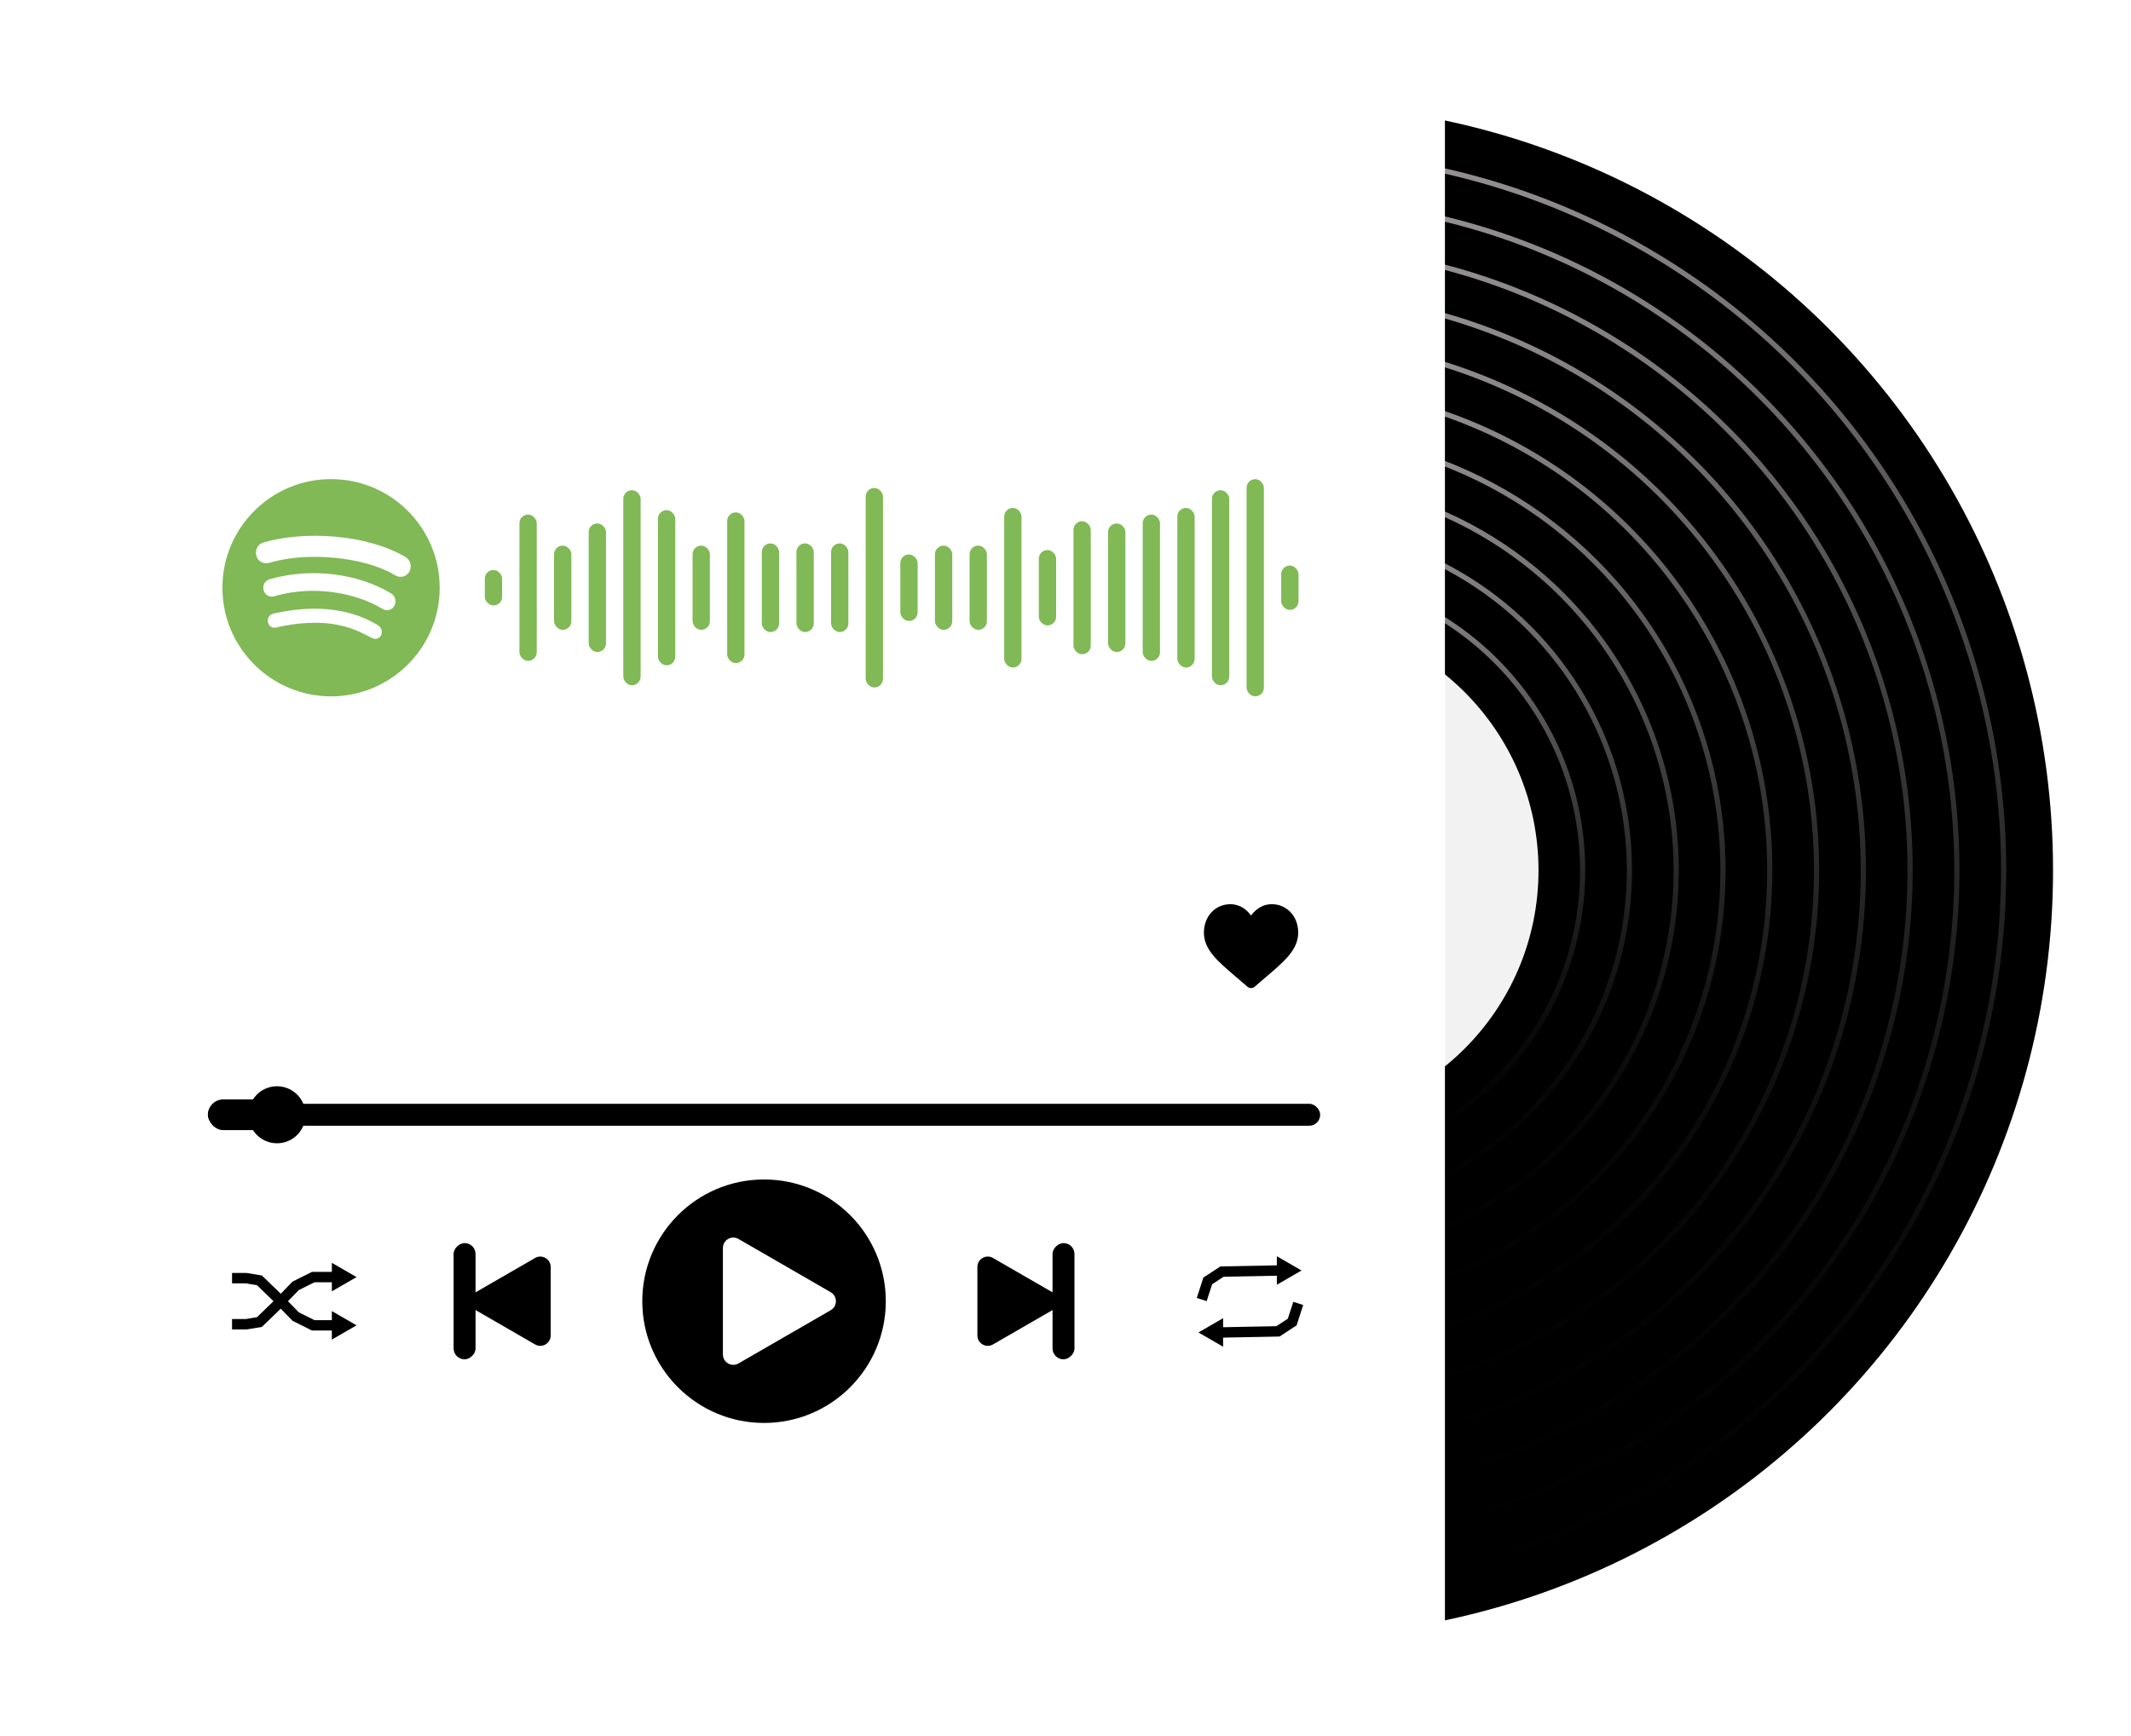 <svg width="410" height="334" viewBox="0 0 410 334" fill="none" xmlns="http://www.w3.org/2000/svg">
<g filter="url(#filter0_d)">
<circle cx="247.5" cy="163.5" r="147.5" fill="black"/>
<g opacity="0.8">
<circle cx="247.5" cy="163.5" r="138" stroke="url(#paint0_linear)"/>
<circle cx="247.5" cy="163.5" r="129" stroke="url(#paint1_linear)"/>
<circle cx="247.5" cy="163.5" r="120" stroke="url(#paint2_linear)"/>
<circle cx="247.5" cy="163.5" r="111" stroke="url(#paint3_linear)"/>
<circle cx="247.5" cy="163.5" r="102" stroke="url(#paint4_linear)"/>
<circle cx="247.5" cy="163.5" r="93" stroke="url(#paint5_linear)"/>
<circle cx="247.5" cy="163.5" r="84" stroke="url(#paint6_linear)"/>
<circle cx="247.5" cy="163.5" r="57" stroke="url(#paint7_linear)"/>
<circle cx="247.5" cy="163.5" r="75" stroke="url(#paint8_linear)"/>
<circle cx="247.5" cy="163.5" r="48" stroke="url(#paint9_linear)"/>
<circle cx="247.5" cy="163.5" r="66" stroke="url(#paint10_linear)"/>
</g>
<circle cx="247.5" cy="163.5" r="48.5" fill="#F2F2F2"/>
<circle cx="247.5" cy="163.5" r="2.5" fill="black"/>
</g>
<g filter="url(#filter1_d)">
<rect x="15" y="11" width="263" height="304" fill="white"/>
</g>
<path d="M239.999 189.878C240.193 190.048 240.442 190.142 240.701 190.142C240.959 190.142 241.208 190.048 241.402 189.878C242.137 189.236 242.844 188.633 243.469 188.101L243.469 188.1C245.297 186.543 246.875 185.198 247.973 183.873C249.201 182.392 249.772 180.987 249.772 179.453C249.772 177.962 249.261 176.586 248.333 175.58C247.394 174.561 246.105 174 244.704 174C243.657 174 242.698 174.331 241.853 174.984C241.427 175.314 241.041 175.717 240.701 176.187C240.361 175.717 239.974 175.314 239.548 174.984C238.704 174.331 237.745 174 236.698 174C235.296 174 234.008 174.561 233.068 175.58C232.14 176.586 231.629 177.962 231.629 179.453C231.629 180.987 232.201 182.392 233.429 183.873C234.527 185.198 236.105 186.543 237.933 188.101L237.936 188.104C238.56 188.635 239.266 189.237 239.999 189.878Z" fill="black"/>
<rect x="40" y="212.41" width="214" height="4.221" rx="2.11" fill="black"/>
<rect x="40" y="211.566" width="18.572" height="5.909" rx="2.955" fill="black"/>
<circle cx="53.296" cy="214.521" r="5.487" fill="black"/>
<circle cx="147" cy="250.399" r="23.426" fill="black"/>
<path d="M159.829 248.667C161.162 249.436 161.162 251.361 159.829 252.131L142.086 262.374C140.753 263.144 139.086 262.182 139.086 260.642L139.086 240.155C139.086 238.615 140.753 237.653 142.086 238.423L159.829 248.667Z" fill="white"/>
<path d="M202.459 248.666C203.793 249.436 203.793 251.361 202.459 252.131L191.048 258.719C189.715 259.489 188.048 258.526 188.048 256.987L188.048 243.81C188.048 242.271 189.715 241.308 191.048 242.078L202.459 248.666Z" fill="black"/>
<rect x="202.505" y="261.584" width="22.371" height="4.221" rx="2.11" transform="rotate(-90 202.505 261.584)" fill="black"/>
<path d="M91.54 252.13C90.207 251.361 90.207 249.436 91.54 248.666L102.952 242.078C104.285 241.308 105.952 242.27 105.952 243.81L105.952 256.987C105.952 258.526 104.285 259.489 102.952 258.719L91.54 252.13Z" fill="black"/>
<rect x="91.495" y="239.213" width="22.371" height="4.221" rx="2.11" transform="rotate(90 91.495 239.213)" fill="black"/>
<path d="M250.413 244.489L245.664 247.23L245.664 241.747L250.413 244.489Z" fill="black"/>
<path d="M231.208 250.081L232.368 246.494L235.112 244.7L246.076 244.489" stroke="black" stroke-width="2"/>
<path d="M230.574 256.413L235.323 253.671L235.323 259.154L230.574 256.413Z" fill="black"/>
<path d="M249.779 250.82L248.618 254.408L245.875 256.202L234.911 256.413" stroke="black" stroke-width="2"/>
<path d="M68.597 245.756L63.848 248.497L63.848 243.014L68.597 245.756Z" fill="black"/>
<path d="M44.643 254.83H47.386L49.919 254.408L53.19 251.243L56.884 247.444L60.26 245.755H64.26" stroke="black" stroke-width="2"/>
<path d="M68.597 255.041L63.848 252.3L63.848 257.783L68.597 255.041Z" fill="black"/>
<path d="M44.643 245.967H47.386L49.919 246.389L53.19 249.554L56.884 253.353L60.26 255.042H64.26" stroke="black" stroke-width="2"/>
<path d="M63.694 134C75.231 134 84.595 124.636 84.595 113.099C84.595 101.562 75.231 92.198 63.694 92.198C52.157 92.198 42.793 101.562 42.793 113.099C42.793 124.636 52.157 134 63.694 134ZM72.18 122.95V122.952C70.774 122.952 66.334 118.027 53.856 120.583C53.527 120.669 53.097 120.803 52.853 120.803C51.26 120.803 50.955 118.418 52.669 118.054C59.571 116.53 66.625 116.664 72.641 120.263C74.076 121.179 73.467 122.95 72.18 122.95ZM74.449 117.424C74.252 117.372 74.31 117.544 73.409 117.07C68.141 113.953 60.289 112.695 53.301 114.592C52.897 114.702 52.677 114.811 52.298 114.811C50.432 114.811 49.938 112.005 51.97 111.432C60.184 109.124 68.996 110.471 75.13 114.12C75.813 114.524 76.083 115.048 76.083 115.78C76.074 116.689 75.367 117.424 74.449 117.424ZM50.714 104.387C58.592 102.081 70.514 102.809 77.927 107.135C79.828 108.231 79.08 111.002 77.06 111.002L77.058 111C76.619 111 76.349 110.891 75.97 110.671C69.973 107.09 59.242 106.231 52.299 108.17C51.995 108.254 51.615 108.388 51.211 108.388C50.098 108.388 49.248 107.519 49.248 106.399C49.248 105.254 49.957 104.606 50.714 104.387Z" fill="#80B955"/>
<rect x="93.276" y="109.687" width="3.331" height="6.825" rx="1.665" fill="#80B955"/>
<rect x="99.938" y="99.023" width="3.331" height="28.152" rx="1.665" fill="#80B955"/>
<rect x="106.6" y="104.995" width="3.331" height="16.209" rx="1.665" fill="#80B955"/>
<rect x="113.262" y="100.73" width="3.331" height="24.74" rx="1.665" fill="#80B955"/>
<rect x="119.924" y="94.332" width="3.331" height="37.536" rx="1.665" fill="#80B955"/>
<rect x="126.586" y="98.17" width="3.331" height="29.858" rx="1.665" fill="#80B955"/>
<rect x="133.248" y="104.995" width="3.331" height="16.209" rx="1.665" fill="#80B955"/>
<rect x="139.909" y="98.597" width="3.331" height="29.005" rx="1.665" fill="#80B955"/>
<rect x="146.571" y="104.569" width="3.331" height="17.062" rx="1.665" fill="#80B955"/>
<rect x="153.233" y="104.569" width="3.331" height="17.062" rx="1.665" fill="#80B955"/>
<rect x="159.895" y="104.569" width="3.331" height="17.062" rx="1.665" fill="#80B955"/>
<rect x="166.557" y="93.905" width="3.331" height="38.389" rx="1.665" fill="#80B955"/>
<rect x="173.219" y="106.701" width="3.331" height="12.796" rx="1.665" fill="#80B955"/>
<rect x="179.881" y="104.995" width="3.331" height="16.209" rx="1.665" fill="#80B955"/>
<rect x="186.543" y="104.995" width="3.331" height="16.209" rx="1.665" fill="#80B955"/>
<rect x="193.205" y="97.744" width="3.331" height="30.711" rx="1.665" fill="#80B955"/>
<rect x="199.866" y="105.848" width="3.331" height="14.503" rx="1.665" fill="#80B955"/>
<rect x="206.528" y="100.303" width="3.331" height="25.593" rx="1.665" fill="#80B955"/>
<rect x="213.19" y="100.73" width="3.331" height="24.74" rx="1.665" fill="#80B955"/>
<rect x="219.852" y="99.023" width="3.331" height="28.152" rx="1.665" fill="#80B955"/>
<rect x="226.514" y="97.744" width="3.331" height="30.711" rx="1.665" fill="#80B955"/>
<rect x="233.176" y="94.332" width="3.331" height="37.536" rx="1.665" fill="#80B955"/>
<rect x="239.838" y="92.199" width="3.331" height="41.801" rx="1.665" fill="#80B955"/>
<rect x="246.5" y="108.834" width="3.331" height="8.531" rx="1.665" fill="#80B955"/>
<defs>
<filter id="filter0_d" x="85" y="5" width="325" height="325" filterUnits="userSpaceOnUse" color-interpolation-filters="sRGB">
<feFlood flood-opacity="0" result="BackgroundImageFix"/>
<feColorMatrix in="SourceAlpha" type="matrix" values="0 0 0 0 0 0 0 0 0 0 0 0 0 0 0 0 0 0 127 0"/>
<feOffset dy="4"/>
<feGaussianBlur stdDeviation="7.5"/>
<feColorMatrix type="matrix" values="0 0 0 0 0 0 0 0 0 0 0 0 0 0 0 0 0 0 0.07 0"/>
<feBlend mode="normal" in2="BackgroundImageFix" result="effect1_dropShadow"/>
<feBlend mode="normal" in="SourceGraphic" in2="effect1_dropShadow" result="shape"/>
</filter>
<filter id="filter1_d" x="0" y="0" width="293" height="334" filterUnits="userSpaceOnUse" color-interpolation-filters="sRGB">
<feFlood flood-opacity="0" result="BackgroundImageFix"/>
<feColorMatrix in="SourceAlpha" type="matrix" values="0 0 0 0 0 0 0 0 0 0 0 0 0 0 0 0 0 0 127 0"/>
<feOffset dy="4"/>
<feGaussianBlur stdDeviation="7.5"/>
<feColorMatrix type="matrix" values="0 0 0 0 0 0 0 0 0 0 0 0 0 0 0 0 0 0 0.07 0"/>
<feBlend mode="normal" in2="BackgroundImageFix" result="effect1_dropShadow"/>
<feBlend mode="normal" in="SourceGraphic" in2="effect1_dropShadow" result="shape"/>
</filter>
<linearGradient id="paint0_linear" x1="247.5" y1="25" x2="247.5" y2="302" gradientUnits="userSpaceOnUse">
<stop stop-color="#BFB9B9"/>
<stop offset="1" stop-color="#0E0E0E" stop-opacity="0"/>
</linearGradient>
<linearGradient id="paint1_linear" x1="247.5" y1="34" x2="247.5" y2="293" gradientUnits="userSpaceOnUse">
<stop stop-color="#BFB9B9"/>
<stop offset="1" stop-color="#0E0E0E" stop-opacity="0"/>
</linearGradient>
<linearGradient id="paint2_linear" x1="247.5" y1="43" x2="247.5" y2="284" gradientUnits="userSpaceOnUse">
<stop stop-color="#BFB9B9"/>
<stop offset="1" stop-color="#0E0E0E" stop-opacity="0"/>
</linearGradient>
<linearGradient id="paint3_linear" x1="247.5" y1="52" x2="247.5" y2="275" gradientUnits="userSpaceOnUse">
<stop stop-color="#BFB9B9"/>
<stop offset="1" stop-color="#0E0E0E" stop-opacity="0"/>
</linearGradient>
<linearGradient id="paint4_linear" x1="247.5" y1="61" x2="247.5" y2="266" gradientUnits="userSpaceOnUse">
<stop stop-color="#BFB9B9"/>
<stop offset="1" stop-color="#0E0E0E" stop-opacity="0"/>
</linearGradient>
<linearGradient id="paint5_linear" x1="247.5" y1="70" x2="247.5" y2="257" gradientUnits="userSpaceOnUse">
<stop stop-color="#BFB9B9"/>
<stop offset="1" stop-color="#0E0E0E" stop-opacity="0"/>
</linearGradient>
<linearGradient id="paint6_linear" x1="247.5" y1="79" x2="247.5" y2="248" gradientUnits="userSpaceOnUse">
<stop stop-color="#BFB9B9"/>
<stop offset="1" stop-color="#0E0E0E" stop-opacity="0"/>
</linearGradient>
<linearGradient id="paint7_linear" x1="247.5" y1="106" x2="247.5" y2="221" gradientUnits="userSpaceOnUse">
<stop stop-color="#BFB9B9"/>
<stop offset="1" stop-color="#0E0E0E" stop-opacity="0"/>
</linearGradient>
<linearGradient id="paint8_linear" x1="247.5" y1="88" x2="247.5" y2="239" gradientUnits="userSpaceOnUse">
<stop stop-color="#BFB9B9"/>
<stop offset="1" stop-color="#0E0E0E" stop-opacity="0"/>
</linearGradient>
<linearGradient id="paint9_linear" x1="247.5" y1="115" x2="247.5" y2="212" gradientUnits="userSpaceOnUse">
<stop stop-color="#BFB9B9"/>
<stop offset="1" stop-color="#0E0E0E" stop-opacity="0"/>
</linearGradient>
<linearGradient id="paint10_linear" x1="247.5" y1="97" x2="247.5" y2="230" gradientUnits="userSpaceOnUse">
<stop stop-color="#BFB9B9"/>
<stop offset="1" stop-color="#0E0E0E" stop-opacity="0"/>
</linearGradient>
</defs>
</svg>
